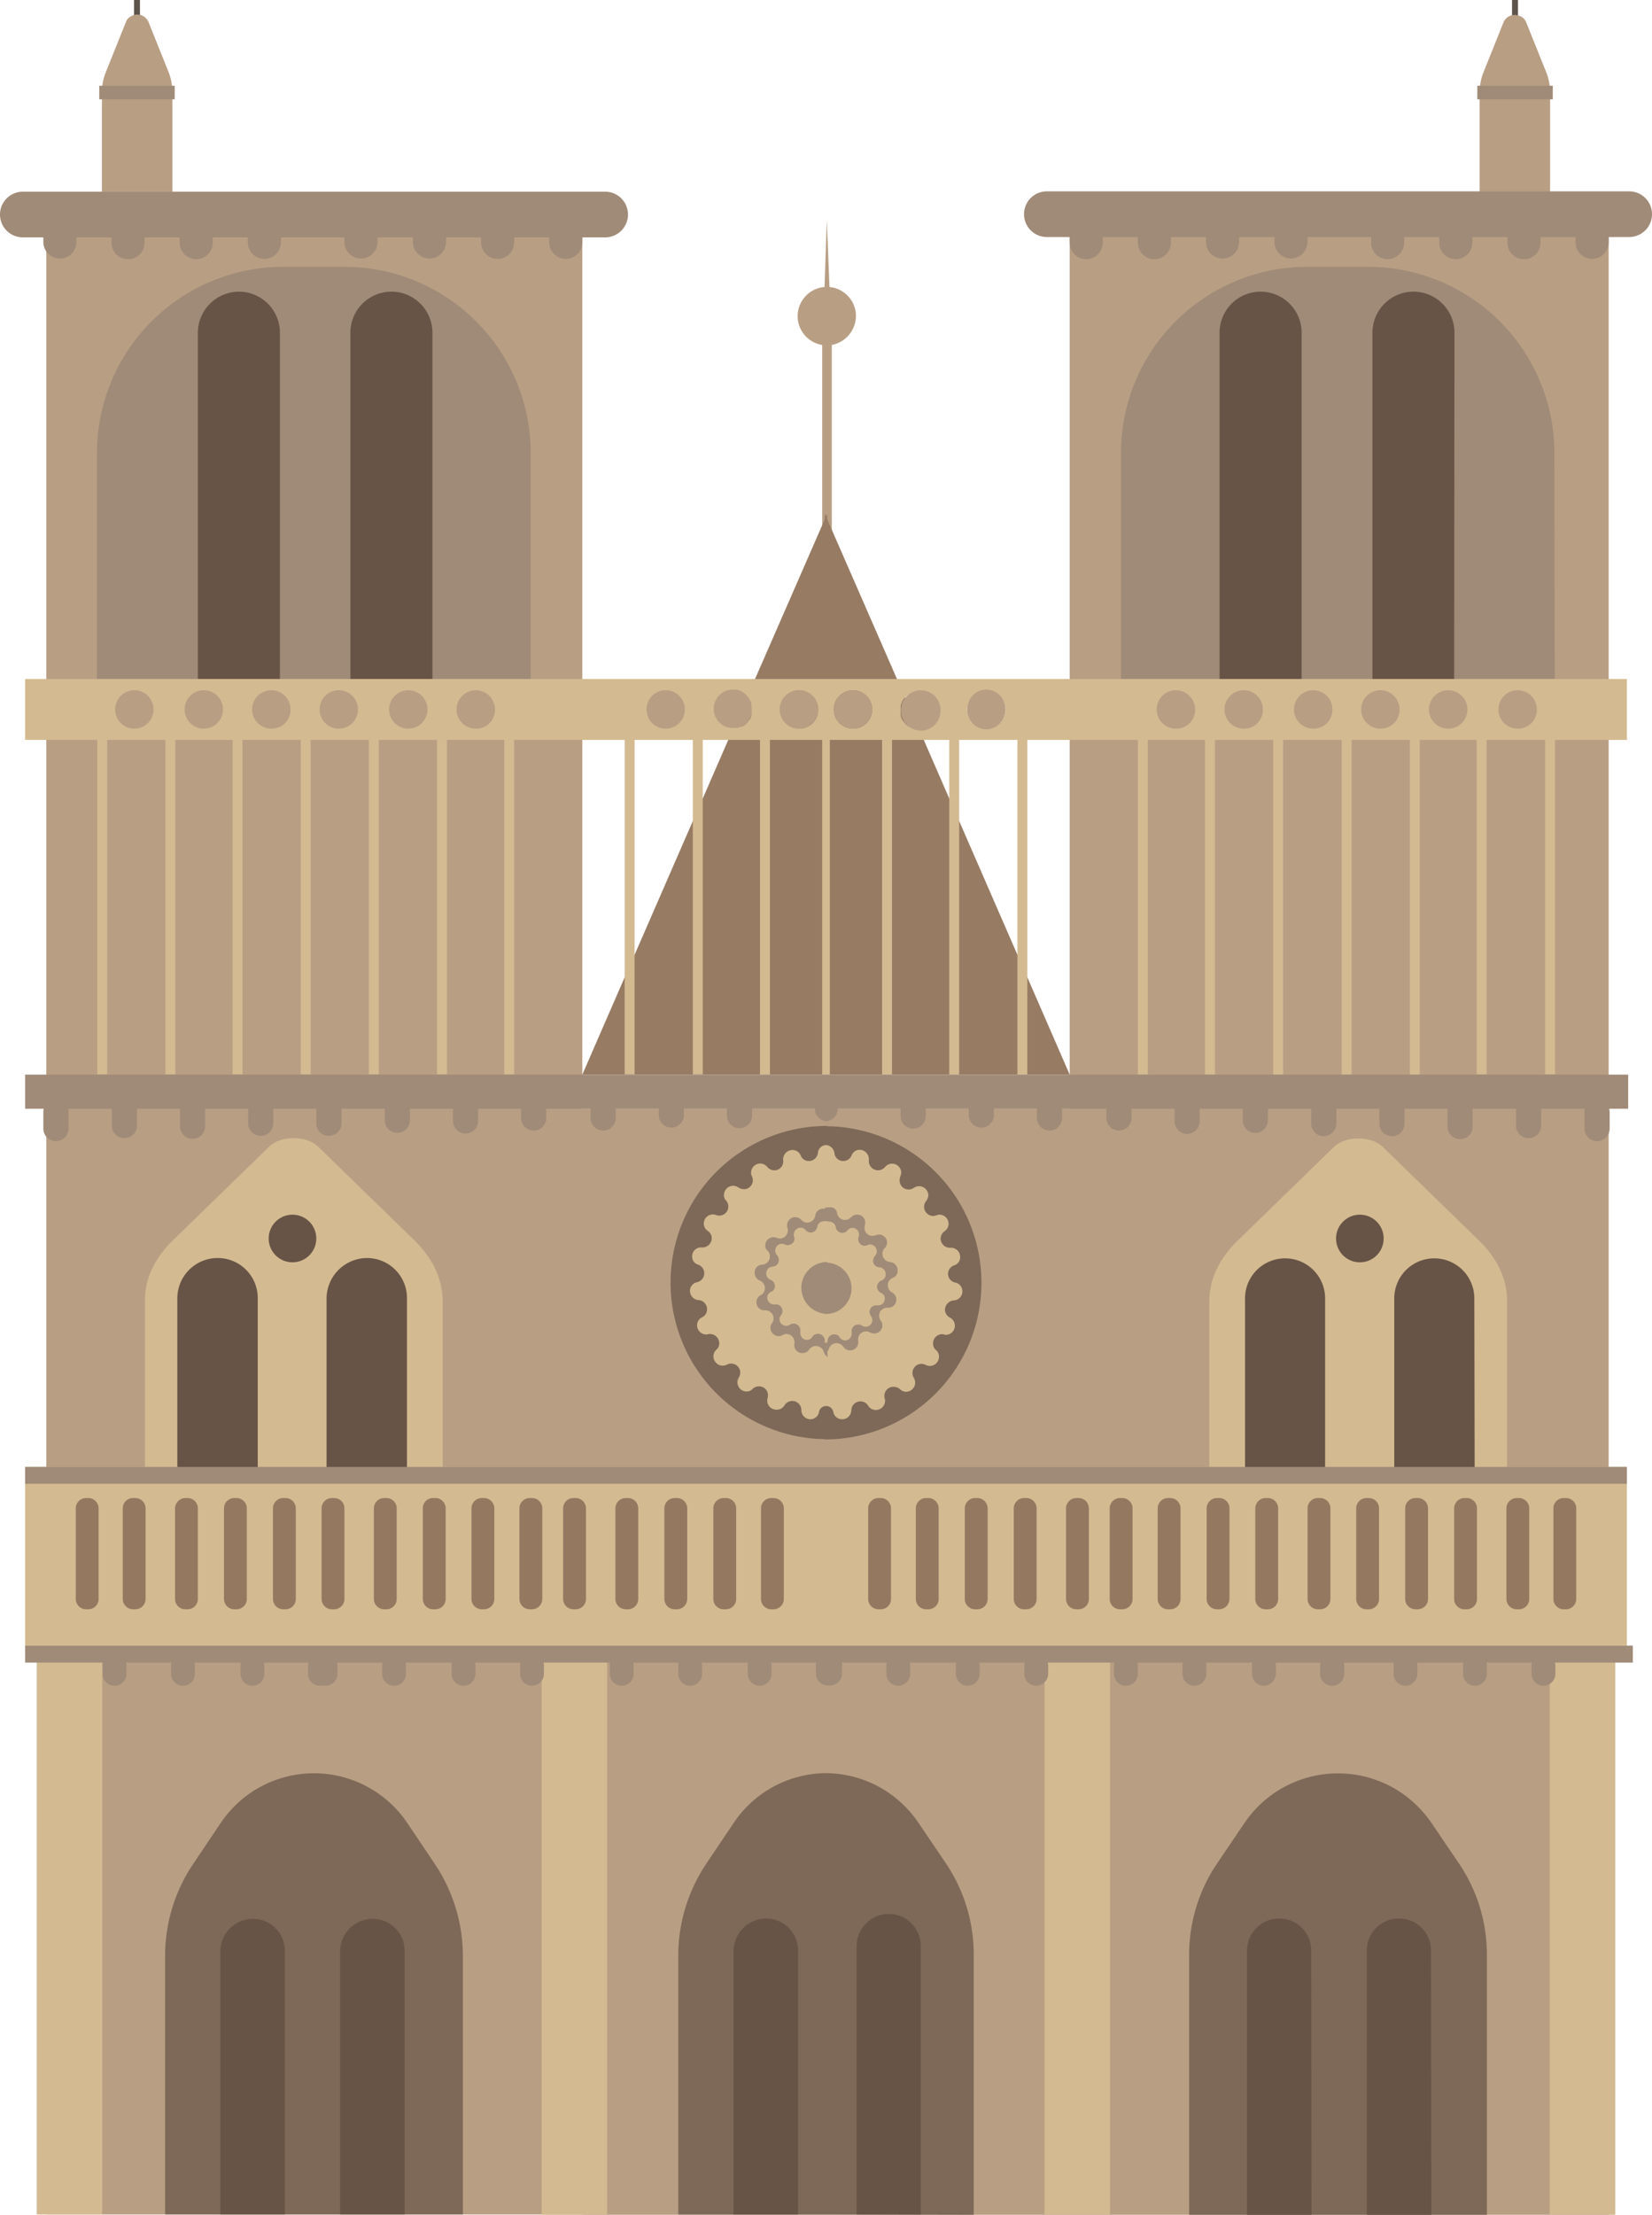<svg xmlns="http://www.w3.org/2000/svg" viewBox="0 0 499.3 669"><defs><style>.cls-1{fill:#b89e83;}.cls-2{fill:#7e6958;}.cls-3{fill:#d3ba91;}.cls-4{fill:#977b63;}.cls-5{fill:#5e544c;}.cls-6{fill:#a08b78;}.cls-7{fill:#685446;}.cls-8{fill:#947860;}.cls-9{fill:none;}</style></defs><title>Element 10</title><g id="Ebene_2" data-name="Ebene 2"><g id="Ebene_1-2" data-name="Ebene 1"><g id="Ebene_2-2" data-name="Ebene 2"><g id="EbeneBoden"><g id="Sehenswürdigkeiten"><g id="Notre_Dame" data-name="Notre Dame"><g id="Notre_Dame-2" data-name="Notre Dame-2"><polygon class="cls-1" points="323.3 68.2 323.3 334.9 250 334.9 249.3 334.9 176 334.9 176 68.2 14 68.2 14 668.9 176 668.9 176 669 250 669 250 669 323.85 669 323.85 669 486.2 669 486.2 68.2 323.3 68.2"/><path class="cls-2" d="M294.3,590.3A49.25,49.25,0,0,0,286,563l-8.4-12.4a34,34,0,0,0-27.6-15h-.7a33.86,33.86,0,0,0-27.6,15.1l-8.4,12.5a49.89,49.89,0,0,0-8.3,27.5v78.2h45l44.3.1Z"/><path class="cls-1" d="M258.7,95.5a8.81,8.81,0,0,0-8-8.8l-.8-20.2-.7,20.2a8.82,8.82,0,0,0-.7,17.5v65.3h2.9V104.2A9,9,0,0,0,258.7,95.5Z"/><polygon class="cls-3" points="250 443.1 249.3 443.1 7.6 443.1 7.6 497.1 249.3 497.1 250 497.1 491.7 497.1 491.7 443.1 250 443.1"/><polygon class="cls-4" points="310.5 295.2 307.5 288.4 289.9 248 286.9 241.2 279.2 223.5 277.7 220.1 273.5 210.6 271.1 205.1 250 156.8 250 155.2 249.7 156 249.3 155.2 249.3 156.8 228.2 205.1 225.8 210.6 221.6 220.1 220.1 223.5 212.4 241.2 209.4 248 191.8 288.4 188.8 295.2 176 324.6 249.3 324.6 250 324.6 323.3 324.6 310.5 295.2"/><path class="cls-2" d="M250.7,340.2H250v-.1a47.31,47.31,0,0,0-1.4,94.6h.7v.1a47.31,47.31,0,0,0,1.4-94.6Z"/><rect class="cls-5" x="40.5" width="1.8" height="9"/><rect class="cls-3" x="163.7" y="499.7" width="19.8" height="169.3"/><rect class="cls-3" x="11.1" y="499.6" width="19.8" height="169.3"/><path class="cls-3" d="M125.4,374.8,96.2,346.4c-3.5-3.5-11.4-3.5-14.9,0L52.1,374.8c-5.4,5.3-8.3,11.5-8.3,17.9v50.8h90V392.7C133.7,386.3,130.8,380.1,125.4,374.8Z"/><path class="cls-2" d="M131.6,563.3l-8.4-12.5a34,34,0,0,0-47.1-9.5,34.36,34.36,0,0,0-9.5,9.5l-8.4,12.5a49.65,49.65,0,0,0-8.3,27.5v78.1h90V590.8A49.89,49.89,0,0,0,131.6,563.3Z"/><path class="cls-6" d="M85.7,80.6h18.4a56.29,56.29,0,0,1,56.3,56.3h0v68.2H29.3V136.9A56.31,56.31,0,0,1,85.7,80.6Z"/><path class="cls-7" d="M72.2,88.1h0a12.4,12.4,0,0,1,12.4,12.4h0V205.1H59.8V100.5A12.46,12.46,0,0,1,72.2,88.1Z"/><path class="cls-7" d="M118.3,88.1h0a12.4,12.4,0,0,1,12.4,12.4h0V205.1H105.9V100.5a12.4,12.4,0,0,1,12.4-12.4Z"/><path class="cls-7" d="M76.4,579.6h0a9.65,9.65,0,0,1,9.7,9.7h0v79.6H66.6V589.3A9.86,9.86,0,0,1,76.4,579.6Z"/><path class="cls-7" d="M112.6,579.6h0a9.65,9.65,0,0,1,9.7,9.7h0v79.6H102.8V589.3A9.86,9.86,0,0,1,112.6,579.6Z"/><path class="cls-7" d="M65.8,380h0a12.08,12.08,0,0,1,12.1,12.1v51.4H53.6V392.1A12.16,12.16,0,0,1,65.8,380Z"/><path class="cls-7" d="M110.9,380h0A12.08,12.08,0,0,1,123,392.1v51.4H98.7V392.1A12.29,12.29,0,0,1,110.9,380Z"/><circle class="cls-7" cx="88.4" cy="374.1" r="7.2"/><path class="cls-8" d="M40.2,452.5h.7a3.12,3.12,0,0,1,3.1,3.1V483a3.12,3.12,0,0,1-3.1,3.1h-.7a3.12,3.12,0,0,1-3.1-3.1V455.6A3.12,3.12,0,0,1,40.2,452.5Z"/><path class="cls-8" d="M26,452.5h.7a3.12,3.12,0,0,1,3.1,3.1V483a3.12,3.12,0,0,1-3.1,3.1H26a3.12,3.12,0,0,1-3.1-3.1V455.6A3.11,3.11,0,0,1,26,452.5Z"/><path class="cls-8" d="M56,452.5h.7a3.12,3.12,0,0,1,3.1,3.1V483a3.12,3.12,0,0,1-3.1,3.1H56a3.12,3.12,0,0,1-3.1-3.1V455.6A3.18,3.18,0,0,1,56,452.5Z"/><path class="cls-8" d="M70.8,452.5h.7a3.12,3.12,0,0,1,3.1,3.1V483a3.12,3.12,0,0,1-3.1,3.1h-.7a3.12,3.12,0,0,1-3.1-3.1V455.6A3.11,3.11,0,0,1,70.8,452.5Z"/><path class="cls-8" d="M85.6,452.5h.7a3.12,3.12,0,0,1,3.1,3.1V483a3.12,3.12,0,0,1-3.1,3.1h-.7a3.12,3.12,0,0,1-3.1-3.1V455.6A3.12,3.12,0,0,1,85.6,452.5Z"/><path class="cls-8" d="M100.3,452.5h.7a3.12,3.12,0,0,1,3.1,3.1V483a3.12,3.12,0,0,1-3.1,3.1h-.7a3.12,3.12,0,0,1-3.1-3.1V455.6A3.11,3.11,0,0,1,100.3,452.5Z"/><path class="cls-8" d="M116.1,452.5h.7a3.12,3.12,0,0,1,3.1,3.1V483a3.12,3.12,0,0,1-3.1,3.1h-.7A3.12,3.12,0,0,1,113,483V455.6A3.12,3.12,0,0,1,116.1,452.5Z"/><path class="cls-8" d="M130.9,452.5h.7a3.12,3.12,0,0,1,3.1,3.1V483a3.12,3.12,0,0,1-3.1,3.1h-.7a3.12,3.12,0,0,1-3.1-3.1V455.6A3.05,3.05,0,0,1,130.9,452.5Z"/><path class="cls-8" d="M145.6,452.5h.7a3.12,3.12,0,0,1,3.1,3.1V483a3.12,3.12,0,0,1-3.1,3.1h-.7a3.12,3.12,0,0,1-3.1-3.1V455.6A3.12,3.12,0,0,1,145.6,452.5Z"/><path class="cls-8" d="M160.1,452.5h.7a3.12,3.12,0,0,1,3.1,3.1V483a3.12,3.12,0,0,1-3.1,3.1h-.7A3.12,3.12,0,0,1,157,483V455.6A3.12,3.12,0,0,1,160.1,452.5Z"/><path class="cls-8" d="M173.3,452.5h.7a3.12,3.12,0,0,1,3.1,3.1V483a3.12,3.12,0,0,1-3.1,3.1h-.7a3.12,3.12,0,0,1-3.1-3.1V455.6A3.11,3.11,0,0,1,173.3,452.5Z"/><path class="cls-8" d="M189.1,452.5h.7a3.12,3.12,0,0,1,3.1,3.1V483a3.12,3.12,0,0,1-3.1,3.1h-.7A3.12,3.12,0,0,1,186,483V455.6A3.12,3.12,0,0,1,189.1,452.5Z"/><path class="cls-8" d="M203.9,452.5h.7a3.12,3.12,0,0,1,3.1,3.1V483a3.12,3.12,0,0,1-3.1,3.1h-.7a3.12,3.12,0,0,1-3.1-3.1V455.6A3.12,3.12,0,0,1,203.9,452.5Z"/><path class="cls-8" d="M218.7,452.5h.7a3.12,3.12,0,0,1,3.1,3.1V483a3.12,3.12,0,0,1-3.1,3.1h-.7a3.12,3.12,0,0,1-3.1-3.1V455.6A3.12,3.12,0,0,1,218.7,452.5Z"/><path class="cls-8" d="M233.1,452.5h.7a3.12,3.12,0,0,1,3.1,3.1V483a3.12,3.12,0,0,1-3.1,3.1h-.7A3.12,3.12,0,0,1,230,483V455.6A3.12,3.12,0,0,1,233.1,452.5Z"/><path class="cls-7" d="M231.5,579.5h0a9.65,9.65,0,0,1,9.7,9.7h0v79.7H221.7V589.2A9.93,9.93,0,0,1,231.5,579.5Z"/><path class="cls-1" d="M38,6.8,31.9,22a16.15,16.15,0,0,0-1.1,5.8V57.9H52.1V27.7A16.59,16.59,0,0,0,51,21.9L44.9,6.7a3.64,3.64,0,0,0-4.8-2A3.37,3.37,0,0,0,38,6.8Z"/><polygon class="cls-3" points="250 220.3 248.5 220.3 248.5 223.5 248.5 324.6 250 324.6 250 220.3"/><path class="cls-6" d="M182.9,57.9H6.9a6.9,6.9,0,1,0,0,13.8h6.2v1.4a5,5,0,0,0,10,0V71.7H33.7v1.6a5,5,0,0,0,10,0V71.7H54.3v1.6a5,5,0,1,0,10,0V71.7H74.9v1.5a5,5,0,0,0,10,0V71.7h19.2v1.4a5,5,0,0,0,10,0V71.7h10.7v1.4a5,5,0,1,0,10,0V71.7h10.6v1.5a5,5,0,1,0,10,0V71.7H166v1.5a5,5,0,1,0,10,0V71.7h6.9a6.9,6.9,0,0,0,0-13.8Z"/><rect class="cls-6" x="30" y="25.9" width="22.8" height="4.1"/><ellipse class="cls-1" cx="201.2" cy="214.2" rx="5.9" ry="6.2"/><ellipse class="cls-1" cx="221.5" cy="214.1" rx="5.9" ry="6"/><circle class="cls-1" cx="241.5" cy="214.3" r="5.8"/><polyline class="cls-9" points="250 220.3 250 223.5 250 324.6"/><line class="cls-9" x1="250" y1="396.8" x2="250" y2="381.2"/><path class="cls-6" d="M96.7,499.5h0a3.58,3.58,0,0,1,3.6,3.6v2.5a3.58,3.58,0,0,1-3.6,3.6h0a3.58,3.58,0,0,1-3.6-3.6v-2.5A3.58,3.58,0,0,1,96.7,499.5Z"/><rect class="cls-5" x="457" width="1.8" height="9"/><rect class="cls-3" x="315.7" y="499.7" width="19.8" height="169.3"/><rect class="cls-3" x="468.4" y="499.6" width="19.8" height="169.4"/><path class="cls-3" d="M373.9,374.9l29.2-28.4c3.5-3.5,11.4-3.5,14.9,0l29.2,28.4c5.4,5.3,8.3,11.5,8.3,17.9v50.8h-90V392.8C365.6,386.4,368.5,380.1,373.9,374.9Z"/><path class="cls-2" d="M367.7,563.1l8.4-12.4a34.15,34.15,0,0,1,47.1-9.4,35.4,35.4,0,0,1,9.5,9.4l8.4,12.4a49,49,0,0,1,8.3,27.3V669h-90V590.4A49.25,49.25,0,0,1,367.7,563.1Z"/><path class="cls-6" d="M469.9,205.1H338.8V136.9a56.29,56.29,0,0,1,56.3-56.3h18.4a56.29,56.29,0,0,1,56.3,56.3h0l.1,68.2Z"/><path class="cls-7" d="M439.5,205.1H414.8V100.5a12.4,12.4,0,0,1,12.4-12.4h0a12.4,12.4,0,0,1,12.4,12.4h0l-.1,104.6Z"/><path class="cls-7" d="M393.4,205.1H368.6V100.5A12.4,12.4,0,0,1,381,88.1h0a12.4,12.4,0,0,1,12.4,12.4h0V205.1Z"/><path class="cls-7" d="M432.6,669H413.1V589.1a9.69,9.69,0,0,1,9.7-9.6h0a9.62,9.62,0,0,1,9.7,9.6h0l.1,78.7Z"/><path class="cls-7" d="M396.4,669H376.9V589.1a9.69,9.69,0,0,1,9.7-9.6h0a9.62,9.62,0,0,1,9.7,9.6h0l.1,78.7Z"/><path class="cls-7" d="M445.7,443.6H421.4V392.2a12.08,12.08,0,0,1,12.1-12.1h0a12.08,12.08,0,0,1,12.1,12.1l.1,51.4Z"/><path class="cls-7" d="M400.5,443.6H376.3V392.2a12.08,12.08,0,0,1,12.1-12.1h0a12.08,12.08,0,0,1,12.1,12.1v51.4Z"/><circle class="cls-7" cx="411" cy="374.1" r="7.2"/><polygon class="cls-6" points="250 443.1 249.3 443.1 7.6 443.1 7.6 448.2 249.3 448.2 250 448.2 491.7 448.2 491.7 443.1 250 443.1"/><path class="cls-8" d="M459.1,486.1h-.7a3.12,3.12,0,0,1-3.1-3.1V455.6a3.12,3.12,0,0,1,3.1-3.1h.7a3.12,3.12,0,0,1,3.1,3.1V483A3.12,3.12,0,0,1,459.1,486.1Z"/><path class="cls-8" d="M473.3,486.1h-.7a3.12,3.12,0,0,1-3.1-3.1V455.6a3.12,3.12,0,0,1,3.1-3.1h.7a3.12,3.12,0,0,1,3.1,3.1V483A3.12,3.12,0,0,1,473.3,486.1Z"/><path class="cls-8" d="M443.3,486.1h-.7a3.12,3.12,0,0,1-3.1-3.1V455.6a3.12,3.12,0,0,1,3.1-3.1h.7a3.12,3.12,0,0,1,3.1,3.1V483A3.12,3.12,0,0,1,443.3,486.1Z"/><path class="cls-8" d="M428.5,486.1h-.7a3.12,3.12,0,0,1-3.1-3.1V455.6a3.12,3.12,0,0,1,3.1-3.1h.7a3.12,3.12,0,0,1,3.1,3.1V483A3.12,3.12,0,0,1,428.5,486.1Z"/><path class="cls-8" d="M413.7,486.1H413a3.12,3.12,0,0,1-3.1-3.1V455.6a3.12,3.12,0,0,1,3.1-3.1h.7a3.12,3.12,0,0,1,3.1,3.1V483A3.11,3.11,0,0,1,413.7,486.1Z"/><path class="cls-8" d="M399,486.1h-.7a3.12,3.12,0,0,1-3.1-3.1V455.6a3.12,3.12,0,0,1,3.1-3.1h.7a3.12,3.12,0,0,1,3.1,3.1V483A3.12,3.12,0,0,1,399,486.1Z"/><path class="cls-8" d="M383.2,486.1h-.7a3.12,3.12,0,0,1-3.1-3.1V455.6a3.12,3.12,0,0,1,3.1-3.1h.7a3.12,3.12,0,0,1,3.1,3.1V483A3.11,3.11,0,0,1,383.2,486.1Z"/><path class="cls-8" d="M368.5,486.1h-.7a3.12,3.12,0,0,1-3.1-3.1V455.6a3.12,3.12,0,0,1,3.1-3.1h.7a3.12,3.12,0,0,1,3.1,3.1V483A3.18,3.18,0,0,1,368.5,486.1Z"/><path class="cls-8" d="M353.7,486.1H353a3.12,3.12,0,0,1-3.1-3.1V455.6a3.12,3.12,0,0,1,3.1-3.1h.7a3.12,3.12,0,0,1,3.1,3.1V483A3.11,3.11,0,0,1,353.7,486.1Z"/><path class="cls-8" d="M339.2,486.1h-.7a3.12,3.12,0,0,1-3.1-3.1V455.6a3.12,3.12,0,0,1,3.1-3.1h.7a3.12,3.12,0,0,1,3.1,3.1V483A3.11,3.11,0,0,1,339.2,486.1Z"/><path class="cls-8" d="M326,486.1h-.7a3.12,3.12,0,0,1-3.1-3.1V455.6a3.12,3.12,0,0,1,3.1-3.1h.7a3.12,3.12,0,0,1,3.1,3.1V483A3.12,3.12,0,0,1,326,486.1Z"/><path class="cls-8" d="M310.2,486.1h-.7a3.12,3.12,0,0,1-3.1-3.1V455.6a3.12,3.12,0,0,1,3.1-3.1h.7a3.12,3.12,0,0,1,3.1,3.1V483A3.11,3.11,0,0,1,310.2,486.1Z"/><path class="cls-8" d="M295.4,486.1h-.7a3.12,3.12,0,0,1-3.1-3.1V455.6a3.12,3.12,0,0,1,3.1-3.1h.7a3.12,3.12,0,0,1,3.1,3.1V483A3.11,3.11,0,0,1,295.4,486.1Z"/><path class="cls-8" d="M280.6,486.1h-.7a3.12,3.12,0,0,1-3.1-3.1V455.6a3.12,3.12,0,0,1,3.1-3.1h.7a3.12,3.12,0,0,1,3.1,3.1V483A3.12,3.12,0,0,1,280.6,486.1Z"/><path class="cls-8" d="M266.2,486.1h-.7a3.12,3.12,0,0,1-3.1-3.1V455.6a3.12,3.12,0,0,1,3.1-3.1h.7a3.12,3.12,0,0,1,3.1,3.1V483A3.11,3.11,0,0,1,266.2,486.1Z"/><path class="cls-7" d="M278.3,668.9H258.9v-81a9.8,9.8,0,0,1,9.7-9.8h0a9.73,9.73,0,0,1,9.7,9.8h0v81Z"/><path class="cls-1" d="M461.3,6.8,467.4,22a16.15,16.15,0,0,1,1.1,5.8V57.9H447.2V27.8a16.59,16.59,0,0,1,1.1-5.8l6.1-15.2a3.64,3.64,0,0,1,4.8-2A3.23,3.23,0,0,1,461.3,6.8Z"/><path class="cls-3" d="M491.7,205.1H7.6v18.4H29.4v101h3v-101H50v101h3v-101H70.3v101h3v-101H90.9v101h3v-101h17.6v101h3v-101h17.6v101h3v-101h17.3v101h3v-101h33.4v101h3v-101h17.6v101h3v-101h17.3V324.6h3V223.5h16.6V324.6h1.5V223.5h15.8V324.6h3V223.5h17.3V324.6h3V223.5h17.6V324.6h3V223.5h33.4V324.6h3V223.5h17.3V324.6h3V223.5h17.6V324.6h3V223.5h17.7V324.6h3V223.5h17.6V324.6h3V223.5h17.2v101h3v-101H467v101h3v-101h21.7V205.1Zm-451.1,15a5.8,5.8,0,1,1,5.8-5.8A5.8,5.8,0,0,1,40.6,220.1Zm21,0a5.8,5.8,0,1,1,5.8-5.8A5.8,5.8,0,0,1,61.6,220.1Zm20.4,0a5.8,5.8,0,1,1,5.8-5.8A5.68,5.68,0,0,1,82,220.1Zm20.4,0a5.8,5.8,0,1,1,5.8-5.8A5.8,5.8,0,0,1,102.4,220.1Zm21,0a5.8,5.8,0,1,1,5.8-5.8A5.8,5.8,0,0,1,123.4,220.1Zm20.4,0a5.8,5.8,0,1,1,5.8-5.8A5.68,5.68,0,0,1,143.8,220.1Zm57.4,0a5.8,5.8,0,1,1,5.8-5.8A5.8,5.8,0,0,1,201.2,220.1Zm26-5.4v.8a4.34,4.34,0,0,1-.1.5v.2c0,.1-.1.2-.1.3s-.2.5-.3.7l-.1.1-.1.1a6.9,6.9,0,0,1-1.1,1.3l-.2.2c-.2.1-.3.2-.5.3l-.3.2-.3.1H224l-.3.1c-.2.1-.4.1-.6.2l-.3.1h-1.3a5.8,5.8,0,0,1,0-11.6h1.1c.2,0,.3.1.5.1s.2.1.3.1a3.38,3.38,0,0,1,1.2.6l.1.1a4.37,4.37,0,0,1,.7.6l.2.2.3.3c.1.1.2.3.3.4s.2.2.2.3a4.64,4.64,0,0,1,.5,1c0,.1.1.1.1.2a1.27,1.27,0,0,1,.1.6v.4c0,.3.1.5.1.8S227.2,214.6,227.2,214.7Zm14.3,5.4a5.8,5.8,0,1,1,5.8-5.8A5.68,5.68,0,0,1,241.5,220.1Zm16.3,0a5.8,5.8,0,1,1,5.8-5.8A5.74,5.74,0,0,1,257.8,220.1Zm20.6.4h-.5v-.4H277a.37.37,0,0,1-.3-.1h-.5l-.2-.1c-.1,0-.3-.1-.4-.1s-.3-.1-.4-.2l-.2-.1-.2-.1h-.2l-.2-.1-.1-.1a6.74,6.74,0,0,1-1.4-1.5l-.1-.1-.1-.1v-.1l-.1-.2c-.1-.1-.1-.3-.2-.4s-.1-.2-.1-.3v-.2a1.09,1.09,0,0,1-.1-.5v-2.4c0-.2.1-.4.1-.6l.1-.2c0-.1.1-.2.1-.3a6,6,0,0,1,.9-1.5l.2-.2a8160118579152.27,8160118579152.27,0,0,1,.8-.6l.1-.1h.1l.1-.1a.22.22,0,0,0,.2-.2l.2-.1a11.77,11.77,0,0,1,1.1-.5l.2-.1a1.7,1.7,0,0,1,.7-.1h.8a5.86,5.86,0,1,1,.5,11.7Zm19.7-.4a5.8,5.8,0,1,1,5.8-5.8A5.68,5.68,0,0,1,298.1,220.1Zm57.3,0a5.8,5.8,0,1,1,5.8-5.8A5.68,5.68,0,0,1,355.4,220.1Zm20.5,0a5.8,5.8,0,1,1,5.8-5.8A5.68,5.68,0,0,1,375.9,220.1Zm21,0a5.8,5.8,0,1,1,5.8-5.8A5.68,5.68,0,0,1,396.9,220.1Zm20.3,0a5.8,5.8,0,1,1,5.8-5.8A5.68,5.68,0,0,1,417.2,220.1Zm20.5,0a5.8,5.8,0,1,1,5.8-5.8A5.74,5.74,0,0,1,437.7,220.1Zm21,0a5.8,5.8,0,1,1,5.8-5.8A5.74,5.74,0,0,1,458.7,220.1Z"/><path class="cls-6" d="M492.4,57.8h-176a6.9,6.9,0,1,0,0,13.8h6.9v1.7a5,5,0,0,0,5,5,5.08,5.08,0,0,0,5-5V71.6h10.6v1.7a5,5,0,0,0,5,5,5,5,0,0,0,5-5V71.6h10.6v1.5a5,5,0,0,0,5,5,5,5,0,0,0,5-5V71.6h10.7v1.5a5,5,0,0,0,5,5,5.15,5.15,0,0,0,5-5V71.6h19.2v1.7a5,5,0,0,0,5,5,5.08,5.08,0,0,0,5-5V71.6H435v1.7a5,5,0,0,0,5,5,5,5,0,0,0,5-5V71.6h10.6v1.7a5,5,0,0,0,10,0V71.6h10.6v1.6a5,5,0,0,0,5,5,5,5,0,0,0,5-5V71.6h6.2a6.9,6.9,0,0,0,0-13.8Z"/><rect class="cls-6" x="446.5" y="25.9" width="22.8" height="4.1"/><ellipse class="cls-1" cx="298.1" cy="214.3" rx="5.8" ry="6"/><ellipse class="cls-1" cx="278.3" cy="214.6" rx="6" ry="6.1"/><circle class="cls-1" cx="257.8" cy="214.3" r="5.8"/><path class="cls-3" d="M288.3,392.8a2.73,2.73,0,0,0,.4-5.4,2.66,2.66,0,0,1-2.1-3.2,2.79,2.79,0,0,1,1.8-2,2.54,2.54,0,0,0,1.8-2.5,2.76,2.76,0,0,0-2.6-2.8h-.3a2.85,2.85,0,0,1-3-2.5,2.79,2.79,0,0,1,1.2-2.5,2.75,2.75,0,0,0,1.2-2.2,2.78,2.78,0,0,0-2.7-2.8,3.55,3.55,0,0,0-1,.2,3.55,3.55,0,0,1-1,.2,2.78,2.78,0,0,1-2.7-2.8,2.72,2.72,0,0,1,.6-1.7,3.63,3.63,0,0,0,.7-1.7,2.86,2.86,0,0,0-2.8-2.8,3,3,0,0,0-1.6.5,3,3,0,0,1-1.6.5,2.71,2.71,0,0,1-2.7-2.8,3.58,3.58,0,0,1,.2-1.1,5.24,5.24,0,0,0,.3-1.2,2.78,2.78,0,0,0-2.8-2.7,2.81,2.81,0,0,0-2.1,1,2.81,2.81,0,0,1-2.1,1,2.78,2.78,0,0,1-2.8-2.7V350a2.84,2.84,0,0,0-2.8-2.7,2.59,2.59,0,0,0-2.4,1.7,2.73,2.73,0,0,1-2.5,1.7,2.64,2.64,0,0,1-2.7-2.4,2.88,2.88,0,0,0-2.2-2.4h-.6a2.56,2.56,0,0,0-2.2,2.4,2.78,2.78,0,0,1-2.7,2.4A2.58,2.58,0,0,1,242,349a2.71,2.71,0,0,0-3.6-1.4,2.87,2.87,0,0,0-1.7,2.4v.4a2.72,2.72,0,0,1-2.3,3.1H234a2.81,2.81,0,0,1-2.1-1,2.73,2.73,0,0,0-3.9-.4,2.82,2.82,0,0,0-1,2.1,2.66,2.66,0,0,0,.3,1.2,2.71,2.71,0,0,1-1.4,3.6,2,2,0,0,1-1.1.2,3,3,0,0,1-1.6-.5,2.76,2.76,0,0,0-3.9.7,3,3,0,0,0-.5,1.6,2.34,2.34,0,0,0,.7,1.7,2.75,2.75,0,0,1-2.1,4.5,3.55,3.55,0,0,1-1-.2,2.74,2.74,0,0,0-3.5,1.6,3.57,3.57,0,0,0-.2,1,2.75,2.75,0,0,0,1.2,2.2,2.65,2.65,0,0,1,.7,3.8,2.79,2.79,0,0,1-2.5,1.2,2.69,2.69,0,0,0-2.9,2.4v.3A2.5,2.5,0,0,0,211,382a2.76,2.76,0,0,1-.3,5.3,2.66,2.66,0,0,0-2.1,3.2,2.77,2.77,0,0,0,2.5,2.2,2.76,2.76,0,0,1,2.6,2.8,2.67,2.67,0,0,1-1.5,2.4,2.69,2.69,0,0,0-1.2,3.7,2.79,2.79,0,0,0,2.4,1.5,1.27,1.27,0,0,0,.6-.1,2.81,2.81,0,0,1,3.3,2.1c0,.2.1.4.1.6a2.52,2.52,0,0,1-.9,2,2.72,2.72,0,0,0-.1,3.9,2.52,2.52,0,0,0,2,.9,2.77,2.77,0,0,0,1.3-.3,2.77,2.77,0,0,1,3.7,1.1,2.81,2.81,0,0,1-.1,2.8,2.76,2.76,0,0,0,.9,3.8,2.41,2.41,0,0,0,1.5.4,2.34,2.34,0,0,0,1.8-.8,2.81,2.81,0,0,1,3.9.1,2.64,2.64,0,0,1,.7,1.9,2.21,2.21,0,0,1-.1.8,2.72,2.72,0,0,0,1.9,3.4,2.77,2.77,0,0,0,.9.1,2.64,2.64,0,0,0,2.3-1.3,2.75,2.75,0,0,1,5.1,1.4,2.76,2.76,0,0,0,2.6,2.8h.1a2.67,2.67,0,0,0,2.6-2,2.21,2.21,0,0,1,4.4,0,2.67,2.67,0,0,0,2.6,2,2.76,2.76,0,0,0,2.8-2.6V426a2.76,2.76,0,0,1,5.1-1.4,2.64,2.64,0,0,0,2.3,1.3,2.78,2.78,0,0,0,2.8-2.7,2,2,0,0,0-.1-.8,2.21,2.21,0,0,1-.1-.8,2.71,2.71,0,0,1,2.8-2.7,3.16,3.16,0,0,1,1.9.7,2.69,2.69,0,0,0,1.8.8,2.78,2.78,0,0,0,2.8-2.7,2.82,2.82,0,0,0-.4-1.5,2.83,2.83,0,0,1,.8-3.8,2.8,2.8,0,0,1,2.8-.1,3.08,3.08,0,0,0,1.3.3,2.78,2.78,0,0,0,2.7-2.8,2.52,2.52,0,0,0-.9-2,2.52,2.52,0,0,1-.9-2,2.78,2.78,0,0,1,2.7-2.8,1.27,1.27,0,0,1,.6.1c.2,0,.4.1.6.1a2.75,2.75,0,0,0,1.2-5.2,2.79,2.79,0,0,1-1.5-2.4A2.92,2.92,0,0,1,288.3,392.8Z"/><path class="cls-6" d="M269.6,390.4a2.5,2.5,0,0,1-1-3.3,2.54,2.54,0,0,1,1.2-1.1,2.21,2.21,0,0,0,1.5-2.3,2.51,2.51,0,0,0-2.3-2.5,2.51,2.51,0,0,1-2.3-2.5,2.34,2.34,0,0,1,.7-1.7,2.36,2.36,0,0,0,.7-1.6,2.46,2.46,0,0,0-2.4-2.5,3.55,3.55,0,0,0-1,.2,3.55,3.55,0,0,1-1,.2,2.34,2.34,0,0,1-2.4-2.5,1.71,1.71,0,0,1,.1-.7,2,2,0,0,0,.1-.8,2.39,2.39,0,0,0-2.5-2.4,2.5,2.5,0,0,0-1.8.8,2.5,2.5,0,0,1-1.8.8,2.39,2.39,0,0,1-2.4-2.1,2,2,0,0,0-2.3-1.7,3.89,3.89,0,0,0-1.5.2v.3c-.1,0-.3-.1-.4-.1a2.39,2.39,0,0,0-2.4,2.1,2.46,2.46,0,0,1-2.4,2.1,2.34,2.34,0,0,1-1.8-.8,2.45,2.45,0,0,0-4.3,1.6,2.21,2.21,0,0,0,.1.8,2.47,2.47,0,0,1-1.6,3.1,1.7,1.7,0,0,1-.7.1,3.55,3.55,0,0,1-1-.2,2.47,2.47,0,0,0-3.2,1.3,3,3,0,0,0-.2,1,2,2,0,0,0,.7,1.6,2.41,2.41,0,0,1,.7,1.7,2.51,2.51,0,0,1-2.3,2.5,2.31,2.31,0,0,0-2.3,2.5,2.53,2.53,0,0,0,1.5,2.3A2.43,2.43,0,0,1,231,390a2.16,2.16,0,0,1-1.1,1.2,2.45,2.45,0,0,0-1,3.3,2.33,2.33,0,0,0,2.1,1.3h.2a2.45,2.45,0,0,1,2.6,2.3v.2a2.39,2.39,0,0,1-.5,1.4,2.43,2.43,0,0,0,.6,3.4,2.35,2.35,0,0,0,2.6.2,2.33,2.33,0,0,1,3.3.9,2.49,2.49,0,0,1,.3,1.7,2.4,2.4,0,0,0,2,2.8h.5a2.31,2.31,0,0,0,2-1.1,2.48,2.48,0,0,1,4.4.8,3.27,3.27,0,0,0,1.1,1.5v-1.7a2.52,2.52,0,0,0,.4-.7,2.42,2.42,0,0,1,3-1.7,2.81,2.81,0,0,1,1.4,1,2.31,2.31,0,0,0,2,1.1,2.45,2.45,0,0,0,2.5-2.4V405a2.4,2.4,0,0,1,1.9-2.8,2.49,2.49,0,0,1,1.7.3,2.66,2.66,0,0,0,1.2.3,2.48,2.48,0,0,0,2.5-2.5,2.39,2.39,0,0,0-.5-1.4,2.39,2.39,0,0,1-.5-1.4,2.46,2.46,0,0,1,2.4-2.5h.4a2.39,2.39,0,0,0,2.4-2.5A2.34,2.34,0,0,0,269.6,390.4Z"/><path class="cls-3" d="M266.2,390.5a2,2,0,0,1-.9-2.7,1.82,1.82,0,0,1,1.1-1,2,2,0,0,0,1.3-1.9,2.08,2.08,0,0,0-1.9-2.1,1.92,1.92,0,0,1-1.9-2,2.39,2.39,0,0,1,.5-1.4,2,2,0,0,0,.6-1.4,2.08,2.08,0,0,0-1.9-2.1,1.49,1.49,0,0,0-.9.2,2.35,2.35,0,0,1-.8.2,1.94,1.94,0,0,1-2-2,1.71,1.71,0,0,1,.1-.7,1.27,1.27,0,0,0,.1-.6,1.94,1.94,0,0,0-3.5-1.3,2.13,2.13,0,0,1-1.5.7,2,2,0,0,1-2-1.7,2,2,0,0,0-2-1.7c-.4,0-1.1-.3-1.4-.1H249a2,2,0,0,0-2,1.7,2,2,0,0,1-2,1.7,2.13,2.13,0,0,1-1.5-.7,1.94,1.94,0,0,0-2.8-.3,2.09,2.09,0,0,0-.8,1.6,1.27,1.27,0,0,0,.1.6,1.91,1.91,0,0,1-1.3,2.5,1.7,1.7,0,0,1-.7.1,2.35,2.35,0,0,1-.8-.2,2,2,0,0,0-2.7,1,2.93,2.93,0,0,0-.2.9,2,2,0,0,0,.6,1.4,2.39,2.39,0,0,1,.5,1.4,2,2,0,0,1-1.9,2,2,2,0,0,0-1.9,2.1,2.05,2.05,0,0,0,1.3,1.9,2,2,0,0,1,1.2,2.5,1.82,1.82,0,0,1-1,1.1,1.9,1.9,0,0,0-1,2.6,2,2,0,0,0,2,1.2h.2a2,2,0,0,1,2.2,1.8v.2a1.92,1.92,0,0,1-.4,1.2,1.94,1.94,0,0,0,.2,2.8,2,2,0,0,0,2.5.1,2.05,2.05,0,0,1,3.1,1.8v.4a2.1,2.1,0,0,0,1.6,2.4h.4a1.7,1.7,0,0,0,1.6-.9,2.05,2.05,0,0,1,2.8-.6,2.15,2.15,0,0,1,.9,1.2c0,.1.1.2.1.3v1.1a2.17,2.17,0,0,0,.5-.4c.1.1.2.2.3.2v-.7c0-.1.1-.2.1-.3a2,2,0,0,1,2.4-1.5,1.59,1.59,0,0,1,1.2.9,2.2,2.2,0,0,0,1.6.9,2,2,0,0,0,2-2v-.8a1.94,1.94,0,0,1,2-2,2,2,0,0,1,1.1.3,2,2,0,0,0,2.7-2.9,2.45,2.45,0,0,1-.4-1.2,2,2,0,0,1,2-2h.4a2,2,0,0,0,2.2-1.8A1.87,1.87,0,0,0,266.2,390.5Z"/><path class="cls-6" d="M250,381.4v-.2a7.81,7.81,0,0,0-7.8,7.8,7.89,7.89,0,0,0,7,7.8v.1a7.76,7.76,0,0,0,.8-15.5Z"/><path class="cls-6" d="M491.7,324.6H7.6v10.3h5.6a3.41,3.41,0,0,0-.1,1v5a3.8,3.8,0,1,0,7.6,0v-5c0-.3-.1-.7-.1-1H33.8V340a3.8,3.8,0,1,0,7.6,0v-5.1h13v5.3a3.8,3.8,0,1,0,7.6,0v-5.3H75v4.4a3.8,3.8,0,1,0,7.6,0v-4.4h13v4.4a3.8,3.8,0,1,0,7.6,0v-4.4h13.1v3.5a3.8,3.8,0,1,0,7.6,0v-3.5h13v3.7a3.8,3.8,0,1,0,7.6,0v-3.7h13v2.8a3.8,3.8,0,1,0,7.6,0v-2.8h13.4v2.8a3.8,3.8,0,1,0,7.6,0v-2.8h13v1.9a3.8,3.8,0,1,0,7.6,0v-1.9h13V337a3.8,3.8,0,1,0,7.6,0v-2.1h19a3.68,3.68,0,0,0,3.1,3.7v.1h.7v-.1a3.75,3.75,0,0,0,3.1-3.7h19v2.2a3.8,3.8,0,1,0,7.6,0v-2.2h13v1.9a3.8,3.8,0,1,0,7.6,0v-1.9h13v2.8a3.8,3.8,0,1,0,7.6,0v-2.8h13.4v2.8a3.8,3.8,0,1,0,7.6,0v-2.8h13v3.8a3.8,3.8,0,1,0,7.6,0v-3.8h13v3.5a3.8,3.8,0,1,0,7.6,0v-3.5h13.1v4.5a3.8,3.8,0,0,0,3.8,3.8,3.93,3.93,0,0,0,3.8-3.8v-4.5h13v4.5a3.8,3.8,0,1,0,7.6,0v-4.5h13v5.4a3.8,3.8,0,1,0,7.6,0v-5.4h13.1V340a3.8,3.8,0,1,0,7.6,0v-5.1H479a3.41,3.41,0,0,0-.1,1v5a3.8,3.8,0,1,0,7.6,0v-5c0-.3-.1-.7-.1-1h5.7V324.6Z"/><polyline class="cls-9" points="249.3 324.6 249.3 223.5 249.3 220.3"/><path class="cls-6" d="M402.6,509.2h0a3.58,3.58,0,0,1-3.6-3.6v-2.5a3.58,3.58,0,0,1,3.6-3.6h0a3.58,3.58,0,0,1,3.6,3.6v2.5A3.65,3.65,0,0,1,402.6,509.2Z"/><path class="cls-6" d="M491.7,497.1H7.6v5.1H31.1a2.78,2.78,0,0,0-.1.9v2.5a3.6,3.6,0,1,0,7.2,0v-2.5c0-.3-.1-.6-.1-.9H51.8a2.78,2.78,0,0,0-.1.9v2.5a3.6,3.6,0,1,0,7.2,0v-2.5c0-.3-.1-.6-.1-.9h14a2.78,2.78,0,0,0-.1.9v2.5a3.6,3.6,0,1,0,7.2,0v-2.5c0-.3-.1-.6-.1-.9H94.9a2.78,2.78,0,0,0-.1.9v2.5a3.6,3.6,0,1,0,7.2,0v-2.5c0-.3-.1-.6-.1-.9h13.7a2.78,2.78,0,0,0-.1.9v2.5a3.6,3.6,0,1,0,7.2,0v-2.5c0-.3-.1-.6-.1-.9h14a2.78,2.78,0,0,0-.1.9v2.5a3.6,3.6,0,1,0,7.2,0v-2.5c0-.3-.1-.6-.1-.9h13.7a2.78,2.78,0,0,0-.1.9v2.5a3.6,3.6,0,1,0,7.2,0v-2.5c0-.3-.1-.6-.1-.9h20.1a2.78,2.78,0,0,0-.1.9v2.5a3.6,3.6,0,1,0,7.2,0v-2.5c0-.3-.1-.6-.1-.9h13.7a2.78,2.78,0,0,0-.1.9v2.5a3.6,3.6,0,1,0,7.2,0v-2.5c0-.3-.1-.6-.1-.9h14a2.78,2.78,0,0,0-.1.9v2.5a3.6,3.6,0,1,0,7.2,0v-2.5c0-.3-.1-.6-.1-.9h13.6a2.21,2.21,0,0,0-.1.8v2.5a3.58,3.58,0,0,0,3.6,3.6h.7a3.58,3.58,0,0,0,3.6-3.6V503a2.21,2.21,0,0,0-.1-.8H268a2.78,2.78,0,0,0-.1.9v2.5a3.58,3.58,0,0,0,3.6,3.6,3.65,3.65,0,0,0,3.6-3.6v-2.5c0-.3-.1-.6-.1-.9h14a2.78,2.78,0,0,0-.1.9v2.5a3.58,3.58,0,0,0,3.6,3.6,3.65,3.65,0,0,0,3.6-3.6v-2.5c0-.3-.1-.6-.1-.9h13.7a2.78,2.78,0,0,0-.1.9v2.5a3.58,3.58,0,0,0,3.6,3.6,3.65,3.65,0,0,0,3.6-3.6v-2.5c0-.3-.1-.6-.1-.9h20.1a2.78,2.78,0,0,0-.1.9v2.5a3.58,3.58,0,0,0,3.6,3.6,3.65,3.65,0,0,0,3.6-3.6v-2.5c0-.3-.1-.6-.1-.9h13.7a2.78,2.78,0,0,0-.1.9v2.5a3.58,3.58,0,0,0,3.6,3.6,3.65,3.65,0,0,0,3.6-3.6v-2.5c0-.3-.1-.6-.1-.9h14a2.78,2.78,0,0,0-.1.9v2.5a3.58,3.58,0,0,0,3.6,3.6,3.65,3.65,0,0,0,3.6-3.6v-2.5c0-.3-.1-.6-.1-.9h13.7a2.78,2.78,0,0,0-.1.9v2.5a3.6,3.6,0,1,0,7.2,0v-2.5c0-.3-.1-.6-.1-.9h15.1a2.78,2.78,0,0,0-.1.9v2.5a3.58,3.58,0,0,0,3.6,3.6,3.65,3.65,0,0,0,3.6-3.6v-2.5c0-.3-.1-.6-.1-.9h14a2.78,2.78,0,0,0-.1.9v2.5a3.58,3.58,0,0,0,3.6,3.6,3.65,3.65,0,0,0,3.6-3.6v-2.5c0-.3-.1-.6-.1-.9H463a2.78,2.78,0,0,0-.1.9v2.5a3.58,3.58,0,0,0,3.6,3.6,3.65,3.65,0,0,0,3.6-3.6v-2.5c0-.3-.1-.6-.1-.9h23.5v-5.1Z"/></g></g></g></g></g></g></g></svg>